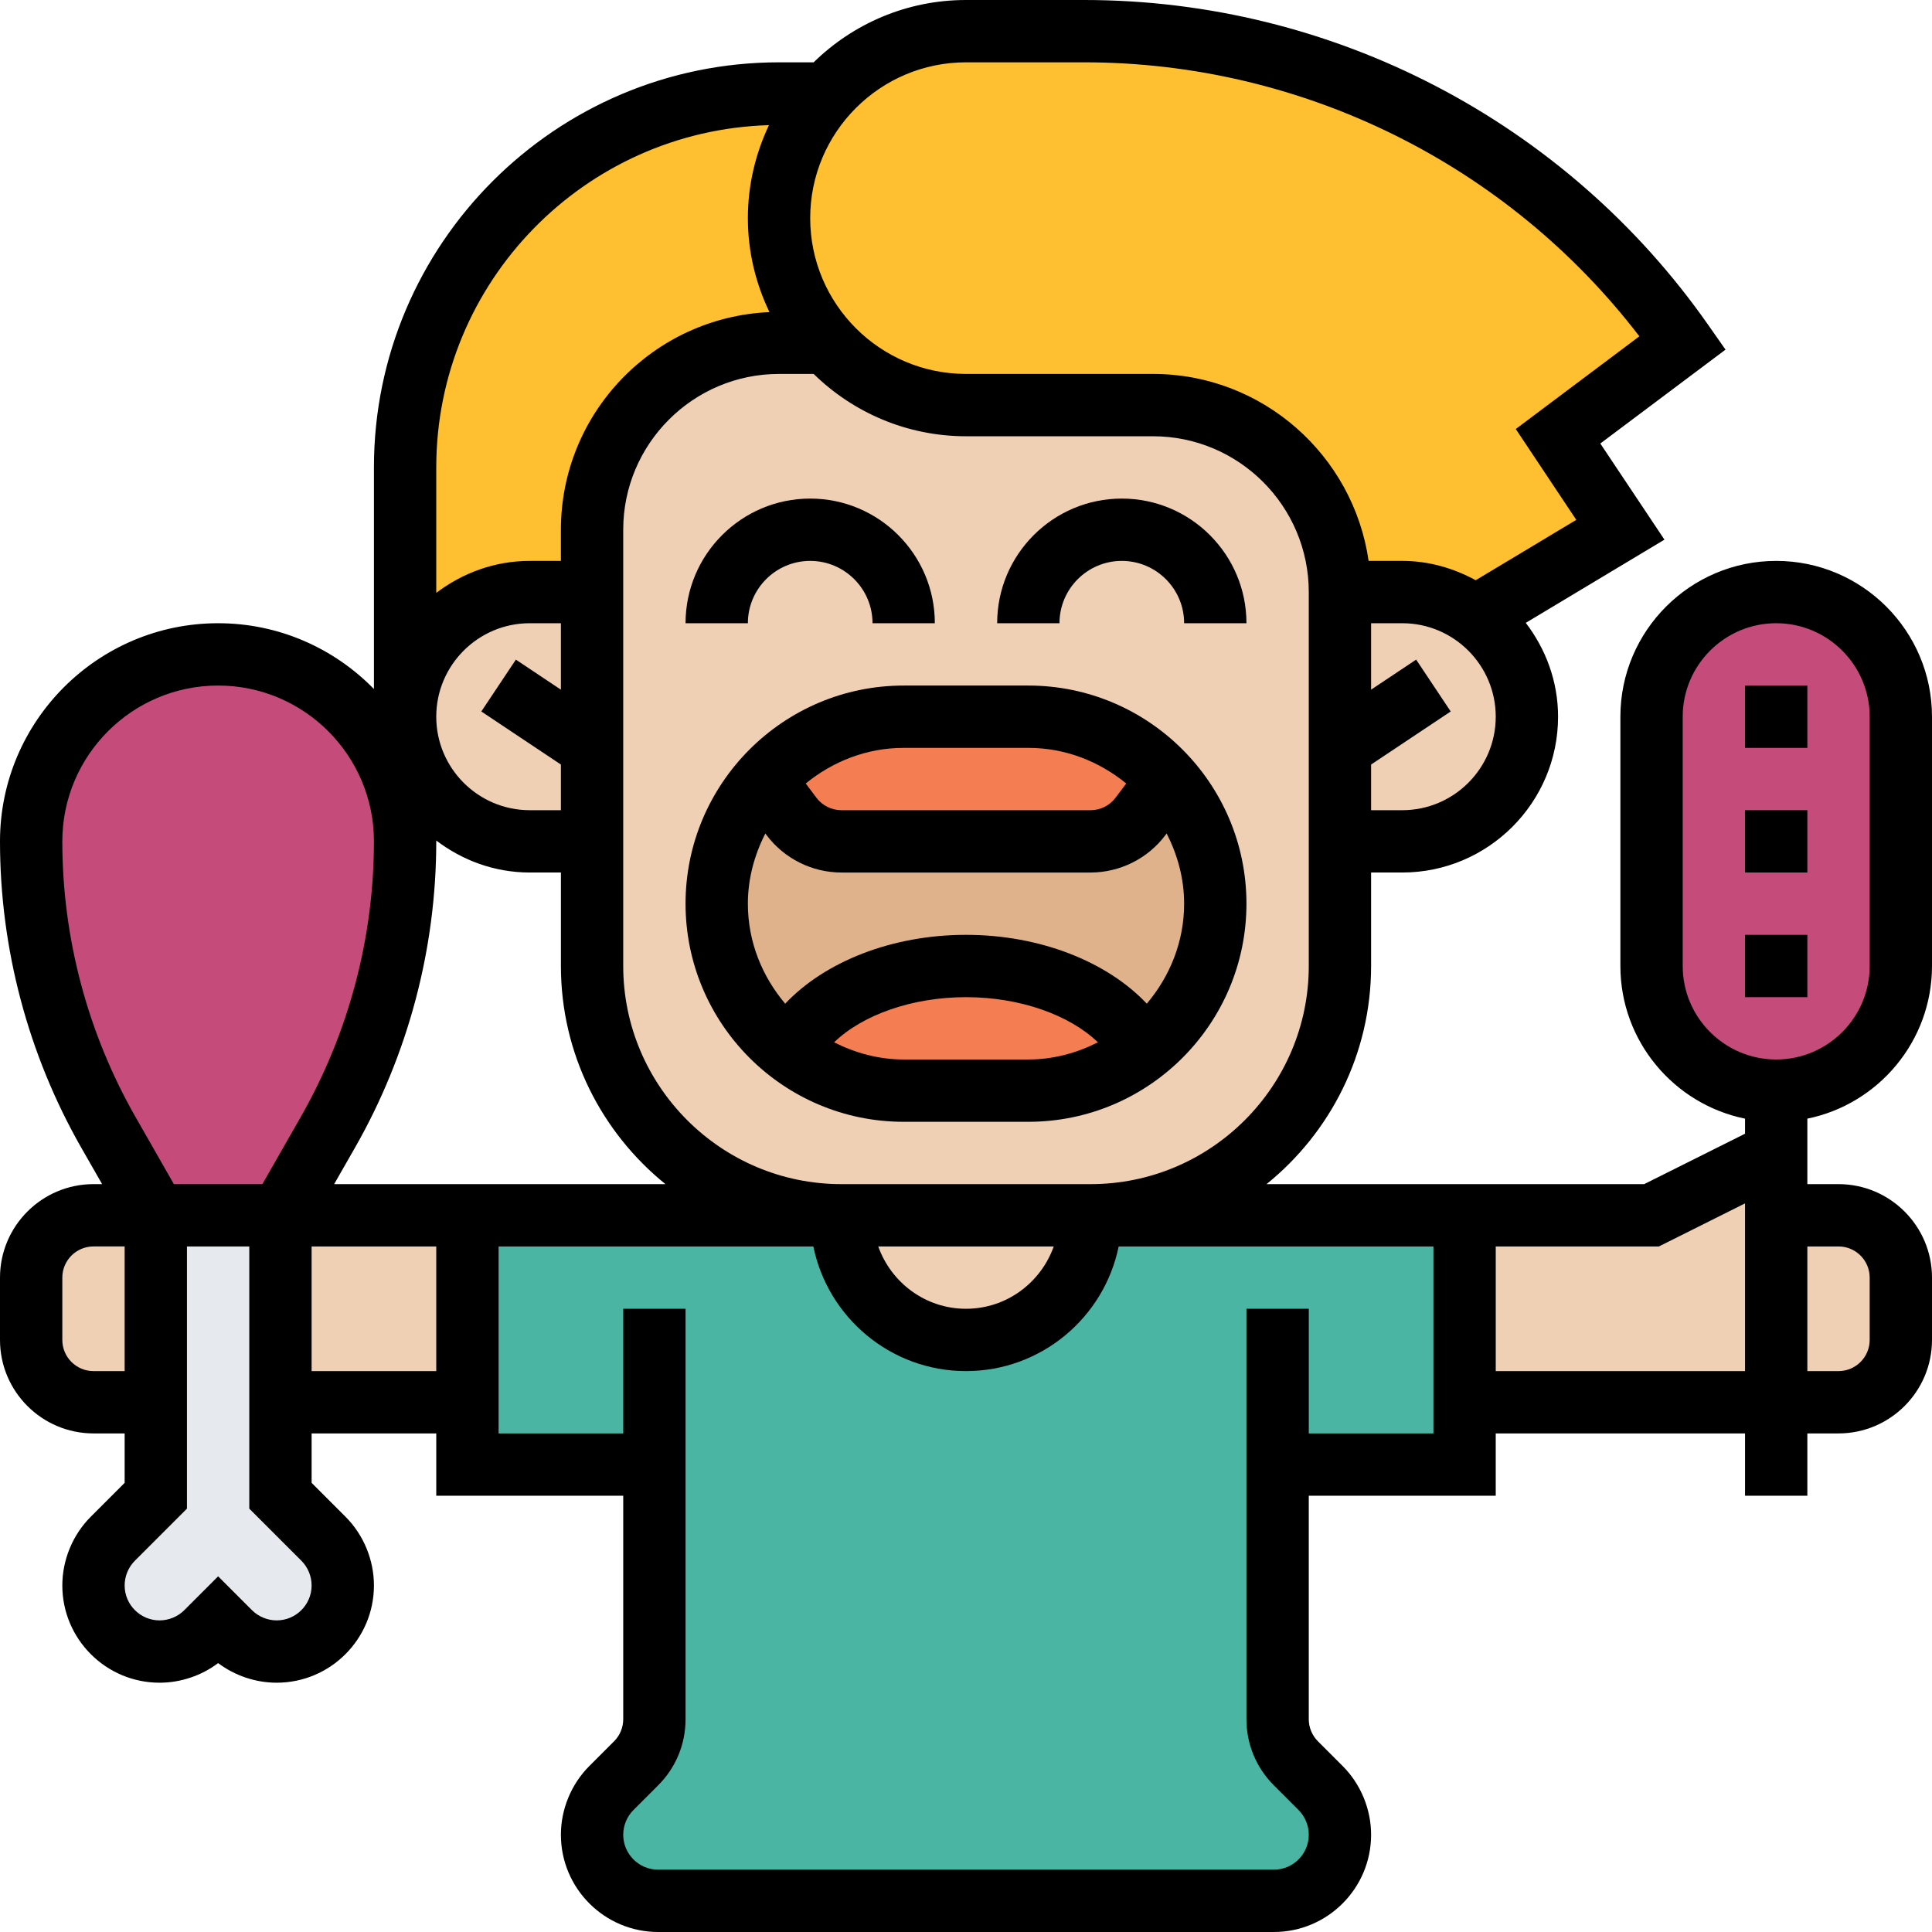 <?xml version="1.0"?>
<svg xmlns="http://www.w3.org/2000/svg" xmlns:xlink="http://www.w3.org/1999/xlink" xmlns:svgjs="http://svgjs.com/svgjs" version="1.1" width="512" height="512" x="0" y="0" viewBox="0 0 62 62" style="enable-background:new 0 0 512 512" xml:space="preserve" class=""><g><g xmlns="http://www.w3.org/2000/svg"><g><g><path d="m21 47h-6v-2-6h12c0 2.21 1.79 4 4 4 1.1 0 2.1-.45 2.83-1.17.72-.73 1.17-1.73 1.17-2.83h12v6 2h-6v8.17c0 .53.21 1.04.59 1.42l.79.79c.4.4.62.94.62 1.5 0 1.17-.95 2.12-2.12 2.12h-19.76c-.58 0-1.12-.24-1.5-.62s-.62-.92-.62-1.5c0-.56.22-1.1.62-1.5l.79-.79c.38-.38.59-.89.59-1.42z" fill="#4ab5a3" data-original="#b4dd7f" class=""/></g><g><path d="m54 11c-4.39-6.27-11.56-10-19.21-10h-3.79c-1.66 0-3.16.67-4.24 1.76-.08.08-.15.16-.23.24h-1.53c-6.63 0-12 5.37-12 12v8c0-2.21 1.79-4 4-4h2v-2c0-3.31 2.69-6 6-6h1.53c1.1 1.23 2.7 2 4.47 2h6c3.31 0 6 2.69 6 6h2c.88 0 1.7.29 2.37.78l4.63-2.78-2-3z" fill="#febf30" data-original="#fcd770" class=""/></g><g><path d="m5 39v6h-2c-1.1 0-2-.9-2-2v-2c0-1.1.9-2 2-2z" fill="#f0d0b4" data-original="#f0d0b4" class=""/></g><g><path d="m9 39h6v6h-6z" fill="#f0d0b4" data-original="#f0d0b4" class=""/></g><g><path d="m59 39h-2v-2l-4 2h-6v6h10 2c1.1 0 2-.9 2-2v-2c0-1.1-.9-2-2-2z" fill="#f0d0b4" data-original="#f0d0b4" class=""/></g><g><path d="m27 39h8c0 1.1-.45 2.1-1.17 2.83-.73.72-1.73 1.17-2.83 1.17-2.21 0-4-1.79-4-4z" fill="#f0d0b4" data-original="#f0d0b4" class=""/></g><g><path d="m47.37 19.78c.99.73 1.63 1.9 1.63 3.22 0 1.1-.45 2.1-1.17 2.83-.73.72-1.73 1.17-2.83 1.17h-2v-3-5h2c.88 0 1.7.29 2.37.78z" fill="#f0d0b4" data-original="#f0d0b4" class=""/></g><g><path d="m19 24v3h-2c-1.1 0-2.1-.45-2.83-1.17-.45-.46-.79-1.02-.99-1.64-.12-.38-.18-.78-.18-1.19 0-2.21 1.79-4 4-4h2z" fill="#f0d0b4" data-original="#f0d0b4" class=""/></g><g><path d="m43 27v4c0 4.42-3.58 8-8 8h-8c-4.42 0-8-3.58-8-8v-4-3-5-2c0-3.31 2.69-6 6-6h1.53c1.1 1.23 2.7 2 4.47 2h6c3.31 0 6 2.69 6 6v5z" fill="#f0d0b4" data-original="#f0d0b4" class=""/></g><g><path d="m37.49 25.03c.94 1.05 1.51 2.44 1.51 3.97 0 1.66-.67 3.16-1.76 4.24-.17.17-.36.34-.55.49-.8-1.59-3.04-2.73-5.69-2.73s-4.89 1.14-5.69 2.73c-1.4-1.1-2.31-2.81-2.31-4.73 0-1.53.57-2.93 1.52-3.98l.88 1.18c.38.5.97.8 1.6.8h8c.63 0 1.22-.3 1.6-.8z" fill="#dfb28b" data-original="#dfb28b" class=""/></g><g><path d="m31 31c2.65 0 4.89 1.14 5.69 2.73-1.02.8-2.3 1.27-3.69 1.27h-4c-1.39 0-2.67-.47-3.69-1.27.8-1.59 3.04-2.73 5.69-2.73z" fill="#f57d52" data-original="#ff826e" class=""/></g><g><path d="m37.49 25.02v.01l-.89 1.17c-.38.5-.97.8-1.6.8h-8c-.63 0-1.22-.3-1.6-.8l-.88-1.18c.07-.09.16-.18.24-.26 1.08-1.09 2.58-1.76 4.24-1.76h4c1.78 0 3.39.78 4.49 2.02z" fill="#f57d52" data-original="#ff826e" class=""/></g><g><path d="m61 23v8c0 1.1-.45 2.1-1.17 2.83-.73.72-1.73 1.17-2.83 1.17-2.21 0-4-1.79-4-4v-8c0-1.1.45-2.1 1.17-2.83.73-.72 1.73-1.17 2.83-1.17 2.21 0 4 1.79 4 4z" fill="#c54b7b" data-original="#cf9e76" class=""/></g><g><path d="m10.38 49.38c.4.4.62.94.62 1.5 0 .58-.24 1.12-.62 1.5s-.92.62-1.5.62c-.56 0-1.1-.22-1.5-.62l-.38-.38-.38.38c-.4.4-.94.62-1.5.62-.58 0-1.12-.24-1.5-.62s-.62-.92-.62-1.5c0-.56.22-1.1.62-1.5l1.38-1.38v-3-6h4v6 3z" fill="#e6e9ed" data-original="#e6e9ed" class=""/></g><g><path d="m12.47 24.53c.34.76.53 1.59.53 2.47 0 1.64-.22 3.26-.63 4.84-.42 1.56-1.04 3.08-1.85 4.5l-1.52 2.66h-4l-1.52-2.66c-1.62-2.84-2.48-6.06-2.48-9.34 0-1.66.67-3.16 1.76-4.24 1.08-1.09 2.58-1.76 4.24-1.76s3.16.67 4.24 1.76c.51.51.93 1.11 1.23 1.77z" fill="#c54b7b" data-original="#cf9e76" class=""/></g></g><g><path d="m26 18c1.103 0 2 .897 2 2h2c0-2.206-1.794-4-4-4s-4 1.794-4 4h2c0-1.103.897-2 2-2z" fill="#000000" data-original="#000000" class=""/><path d="m36 16c-2.206 0-4 1.794-4 4h2c0-1.103.897-2 2-2s2 .897 2 2h2c0-2.206-1.794-4-4-4z" fill="#000000" data-original="#000000" class=""/><path d="m62 31v-8c0-2.757-2.243-5-5-5s-5 2.243-5 5v8c0 2.414 1.721 4.434 4 4.899v.483l-3.236 1.618h-12.119c2.043-1.651 3.355-4.174 3.355-7v-3h1c2.757 0 5-2.243 5-5 0-1.136-.395-2.172-1.036-3.012l4.45-2.67-2.058-3.085 4.018-3.013-.555-.792c-4.569-6.53-12.055-10.428-20.026-10.428h-3.793c-1.902 0-3.627.765-4.889 2h-1.111c-7.168 0-13 5.832-13 13v7.111c-1.272-1.301-3.042-2.111-5-2.111-3.859 0-7 3.14-7 7 0 3.444.903 6.846 2.612 9.837l.665 1.163h-.277c-1.654 0-3 1.346-3 3v2c0 1.654 1.346 3 3 3h1v1.586l-1.086 1.086c-.581.581-.914 1.385-.914 2.207 0 1.721 1.4 3.121 3.121 3.121.677 0 1.341-.226 1.879-.629.538.403 1.202.629 1.879.629 1.721 0 3.121-1.4 3.121-3.121 0-.822-.333-1.626-.914-2.207l-1.086-1.086v-1.586h4v2h6v7.172c0 .263-.106.521-.293.707l-.793.793c-.581.581-.914 1.385-.914 2.207 0 1.721 1.4 3.121 3.121 3.121h19.758c1.721 0 3.121-1.4 3.121-3.121 0-.822-.333-1.626-.914-2.207l-.793-.793c-.187-.187-.293-.444-.293-.707v-7.172h6v-2h8v2h2v-2h1c1.654 0 3-1.346 3-3v-2c0-1.654-1.346-3-3-3h-1v-2.101c2.279-.465 4-2.485 4-4.899zm-8 0v-8c0-1.654 1.346-3 3-3s3 1.346 3 3v8c0 1.654-1.346 3-3 3s-3-1.346-3-3zm-43.277 7 .665-1.163c1.709-2.991 2.612-6.393 2.612-9.837 0-.009-.001-.018-.001-.027.838.636 1.87 1.027 3.001 1.027h1v3c0 2.826 1.312 5.349 3.355 7zm7.277-15.868-1.445-.964-1.109 1.664 2.554 1.703v1.465h-1c-1.654 0-3-1.346-3-3s1.346-3 3-3h1zm24 8.868c0 3.859-3.141 7-7 7h-8c-3.859 0-7-3.141-7-7v-14c0-2.757 2.243-5 5-5h1.111c1.263 1.235 2.988 2 4.889 2h6c2.757 0 5 2.243 5 5zm-8.184 9c-.414 1.161-1.514 2-2.816 2s-2.402-.839-2.816-2zm11.184-14h-1v-1.465l2.555-1.703-1.109-1.664-1.446.964v-2.132h1c1.654 0 3 1.346 3 3s-1.346 3-3 3zm-14-24h3.793c6.995 0 13.584 3.27 17.816 8.793l-3.966 2.975 1.942 2.915-3.228 1.937c-.705-.383-1.5-.62-2.357-.62h-1.08c-.488-3.387-3.401-6-6.92-6h-6c-2.757 0-5-2.243-5-5s2.243-5 5-5zm-6.323 2.016c-.429.907-.677 1.916-.677 2.984 0 1.081.253 2.101.693 3.016-3.717.162-6.693 3.228-6.693 6.984v1h-1c-1.13 0-2.162.391-3 1.026v-4.026c0-5.956 4.762-10.811 10.677-10.984zm-20.328 31.829c-1.536-2.69-2.349-5.749-2.349-8.845 0-2.757 2.243-5 5-5s5 2.243 5 5c0 3.096-.813 6.155-2.349 8.845l-1.231 2.155h-2.84zm-1.349 8.155c-.552 0-1-.448-1-1v-2c0-.552.448-1 1-1h1v4zm5.879 8c-.295 0-.584-.119-.793-.328l-1.086-1.086-1.086 1.086c-.209.209-.498.328-.793.328-.618 0-1.121-.503-1.121-1.121 0-.295.119-.584.328-.793l1.672-1.672v-8.414h2v8.414l1.672 1.672c.209.209.328.498.328.793 0 .618-.503 1.121-1.121 1.121zm1.121-8v-4h4v4zm32 2v-4h-2v13.172c0 .801.313 1.555.879 2.121l.793.793c.209.209.328.498.328.793 0 .618-.503 1.121-1.121 1.121h-19.758c-.618 0-1.121-.503-1.121-1.121 0-.295.119-.584.328-.793l.793-.793c.567-.566.879-1.32.879-2.121v-13.172h-2v4h-4v-6h10.101c.465 2.279 2.484 4 4.899 4s4.434-1.721 4.899-4h10.101v6zm6-2v-4h5.236l2.764-1.382v5.382zm11-4c.552 0 1 .448 1 1v2c0 .552-.448 1-1 1h-1v-4z" fill="#000000" data-original="#000000" class=""/><path d="m33 22h-4c-3.859 0-7 3.14-7 7 0 3.859 3.141 7 7 7h4c3.859 0 7-3.141 7-7 0-3.86-3.141-7-7-7zm0 2c1.196 0 2.281.44 3.142 1.143l-.344.458c-.186.25-.485.399-.798.399h-8c-.313 0-.612-.149-.8-.4l-.343-.457c.862-.703 1.947-1.143 3.143-1.143zm-4 10c-.806 0-1.558-.21-2.233-.551.908-.877 2.498-1.449 4.233-1.449s3.325.572 4.233 1.449c-.675.341-1.427.551-2.233.551zm7.802-1.791c-1.275-1.351-3.431-2.209-5.802-2.209s-4.527.858-5.802 2.209c-.737-.871-1.198-1.982-1.198-3.209 0-.814.214-1.572.561-2.252l.039.052c.563.751 1.46 1.2 2.4 1.2h8c.94 0 1.837-.449 2.399-1.2l.04-.053c.347.681.561 1.439.561 2.253 0 1.227-.461 2.338-1.198 3.209z" fill="#000000" data-original="#000000" class=""/><path d="m56 30h2v2h-2z" fill="#000000" data-original="#000000" class=""/><path d="m56 26h2v2h-2z" fill="#000000" data-original="#000000" class=""/><path d="m56 22h2v2h-2z" fill="#000000" data-original="#000000" class=""/></g></g></g></svg>
